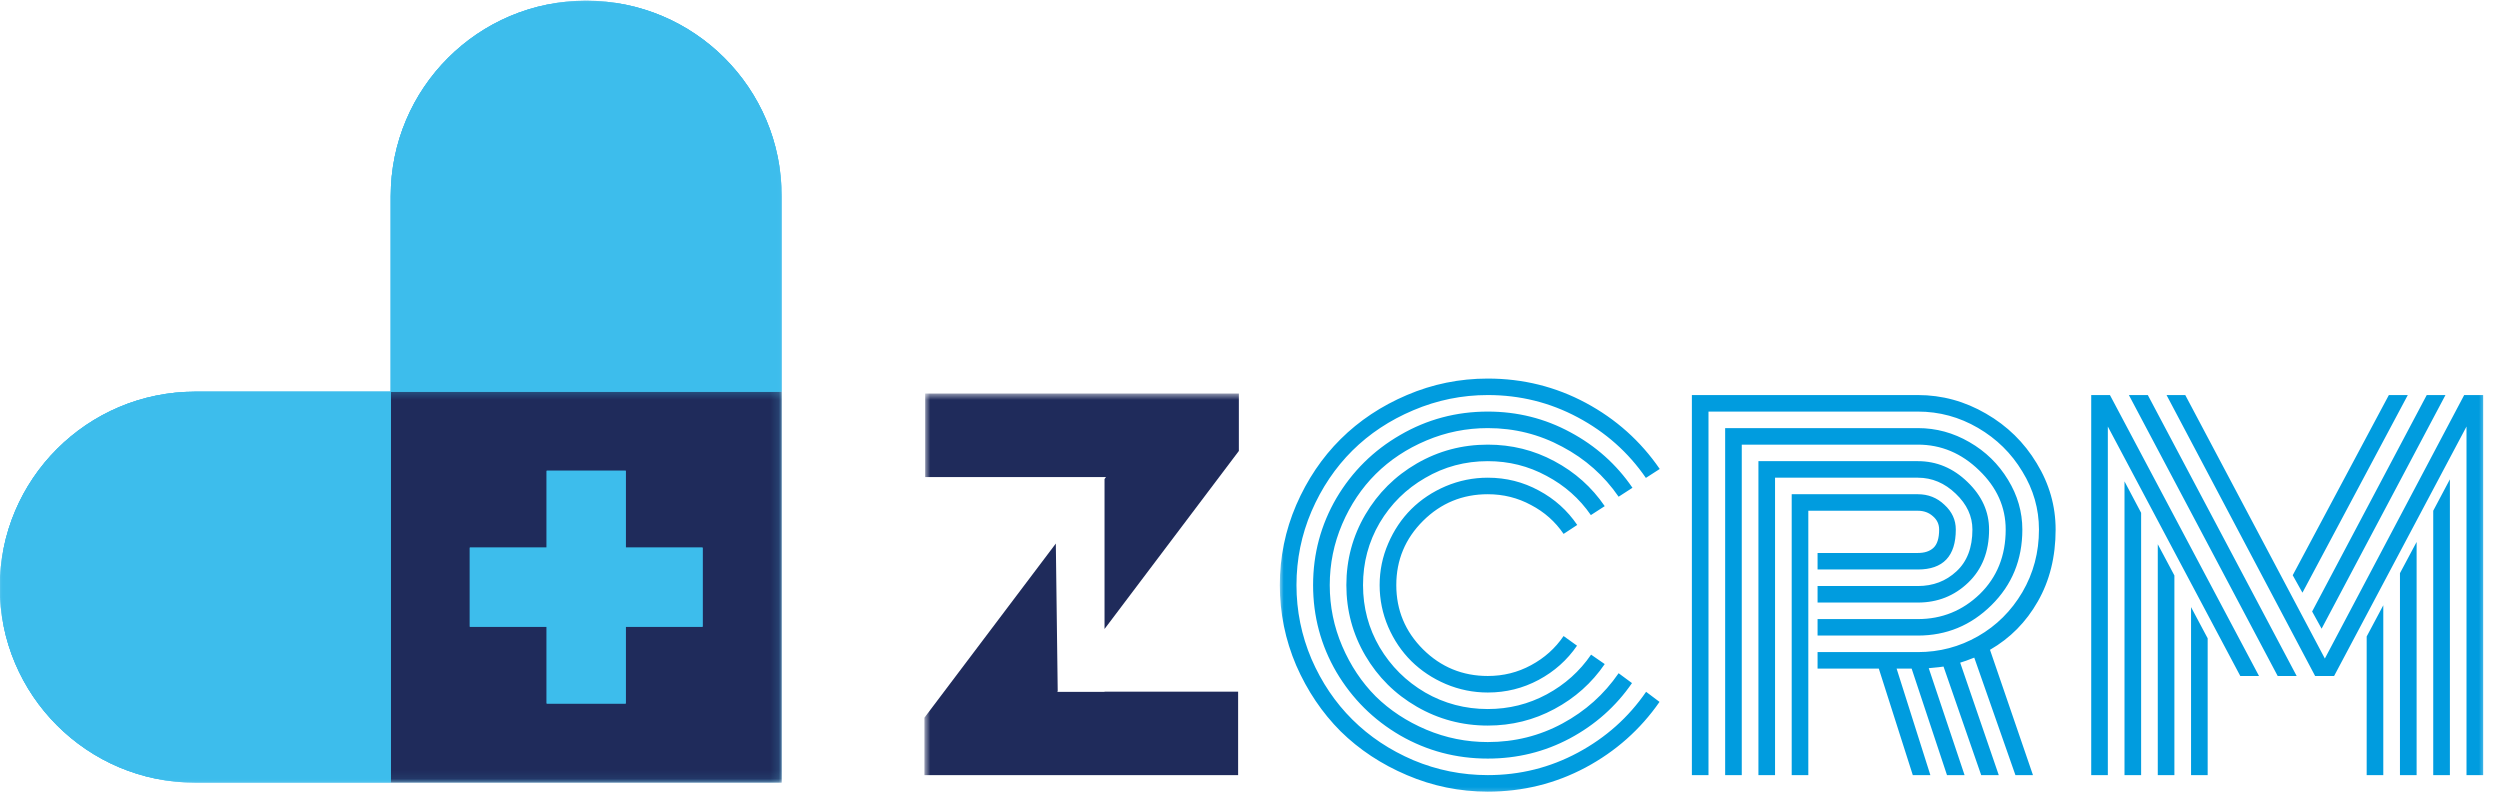 <svg width="297" height="96" viewBox="0 0 297 96" fill="none" xmlns="http://www.w3.org/2000/svg">
<g clip-path="url(#clip0_41_74)">
<mask id="mask0_41_74" style="mask-type:luminance" maskUnits="userSpaceOnUse" x="-1" y="0" width="94" height="93">
<path d="M-0.031 92.916L-0.031 0.083L92.865 0.083L92.865 92.916L-0.031 92.916Z" fill="white"/>
</mask>
<g mask="url(#mask0_41_74)">
<path d="M-0.031 69.755C-0.031 56.927 10.37 46.531 23.193 46.531L46.417 46.531L46.417 23.307C46.417 10.479 56.818 0.083 69.641 0.083C82.469 0.083 92.865 10.479 92.865 23.307L92.865 92.979L23.193 92.979C10.37 92.979 -0.031 82.578 -0.031 69.755Z" fill="#3DBDEC"/>
</g>
<mask id="mask1_41_74" style="mask-type:luminance" maskUnits="userSpaceOnUse" x="45" y="46" width="48" height="47">
<path d="M45.25 92.916L45.25 46.25L92.865 46.25L92.865 92.916L45.25 92.916Z" fill="white"/>
</mask>
<g mask="url(#mask1_41_74)">
<path d="M46.417 46.531L46.417 92.979L92.865 92.979L92.865 46.531L46.417 46.531Z" fill="#1F2B5B"/>
</g>
<mask id="mask2_41_74" style="mask-type:luminance" maskUnits="userSpaceOnUse" x="-1" y="0" width="94" height="93">
<path d="M-0.031 92.916L-0.031 0.083L92.865 0.083L92.865 92.916L-0.031 92.916Z" fill="white"/>
</mask>
<g mask="url(#mask2_41_74)">
<path d="M23.193 92.979L46.417 92.979L46.417 46.531L23.193 46.531C10.37 46.531 -0.031 56.927 -0.031 69.755C-0.031 82.578 10.37 92.979 23.193 92.979ZM69.641 0.083C82.469 0.083 92.865 10.479 92.865 23.307L92.865 46.531L46.417 46.531L46.417 23.307C46.417 10.479 56.818 0.083 69.641 0.083ZM64.943 83.583L64.943 74.453L55.812 74.453L55.812 65.057L64.943 65.057L64.943 55.927L74.338 55.927L74.338 65.057L83.469 65.057L83.469 74.453L74.338 74.453L74.338 83.583L64.943 83.583Z" fill="#3DBDEC"/>
</g>
<mask id="mask3_41_74" style="mask-type:luminance" maskUnits="userSpaceOnUse" x="-1" y="0" width="94" height="93">
<path d="M-0.031 92.916L-0.031 0.083L92.865 0.083L92.865 92.916L-0.031 92.916Z" fill="white"/>
</mask>
<g mask="url(#mask3_41_74)">
<path d="M23.193 92.979L46.417 92.979L46.417 46.531L23.193 46.531C10.37 46.531 -0.031 56.927 -0.031 69.755C-0.031 82.578 10.37 92.979 23.193 92.979ZM69.641 0.083C82.469 0.083 92.865 10.479 92.865 23.307L92.865 46.531L46.417 46.531L46.417 23.307C46.417 10.479 56.818 0.083 69.641 0.083ZM64.943 83.583L64.943 74.453L55.812 74.453L55.812 65.057L64.943 65.057L64.943 55.927L74.338 55.927L74.338 65.057L83.469 65.057L83.469 74.453L74.338 74.453L74.338 83.583L64.943 83.583Z" fill="#3DBDEC"/>
</g>
<mask id="mask4_41_74" style="mask-type:luminance" maskUnits="userSpaceOnUse" x="152" y="44" width="144" height="51">
<path d="M152 44H295.5V94.667H152V44Z" fill="white"/>
</mask>
<g mask="url(#mask4_41_74)">
<path d="M187.375 62.364L185.755 63.427C184.766 61.974 183.479 60.828 181.885 59.995C180.312 59.141 178.599 58.714 176.75 58.714C173.75 58.714 171.187 59.766 169.062 61.875C166.943 63.984 165.88 66.531 165.88 69.51C165.88 72.49 166.943 75.036 169.062 77.146C171.187 79.25 173.75 80.307 176.75 80.307C178.599 80.307 180.312 79.88 181.885 79.026C183.479 78.172 184.766 77.016 185.755 75.562L187.349 76.708C186.177 78.417 184.656 79.771 182.792 80.771C180.922 81.771 178.911 82.271 176.75 82.271C175.01 82.271 173.349 81.932 171.755 81.26C170.182 80.588 168.818 79.677 167.661 78.536C166.51 77.391 165.594 76.036 164.917 74.474C164.24 72.891 163.901 71.234 163.901 69.51C163.901 67.781 164.24 66.135 164.917 64.573C165.594 62.995 166.51 61.63 167.661 60.484C168.818 59.339 170.182 58.432 171.755 57.76C173.349 57.089 175.01 56.75 176.75 56.75C178.927 56.75 180.953 57.26 182.818 58.276C184.687 59.276 186.203 60.641 187.375 62.364ZM190.641 60.13L188.995 61.193C187.641 59.229 185.885 57.677 183.724 56.531C181.583 55.37 179.26 54.786 176.75 54.786C174.062 54.786 171.578 55.448 169.312 56.776C167.042 58.083 165.24 59.864 163.901 62.12C162.583 64.375 161.927 66.838 161.927 69.51C161.927 72.182 162.583 74.646 163.901 76.896C165.24 79.151 167.042 80.943 169.312 82.271C171.578 83.578 174.062 84.234 176.75 84.234C179.26 84.234 181.594 83.651 183.75 82.49C185.911 81.323 187.667 79.75 189.021 77.771L190.641 78.891C189.104 81.141 187.109 82.922 184.656 84.234C182.224 85.542 179.589 86.198 176.75 86.198C173.714 86.198 170.901 85.448 168.323 83.958C165.74 82.469 163.703 80.443 162.198 77.88C160.698 75.318 159.948 72.526 159.948 69.51C159.948 66.495 160.698 63.703 162.198 61.141C163.703 58.578 165.74 56.552 168.323 55.057C170.901 53.568 173.714 52.823 176.75 52.823C179.589 52.823 182.224 53.479 184.656 54.786C187.109 56.094 189.104 57.875 190.641 60.13ZM193.937 57.948L192.292 59.01C190.568 56.505 188.339 54.521 185.594 53.068C182.865 51.599 179.917 50.859 176.75 50.859C174.208 50.859 171.771 51.349 169.448 52.333C167.125 53.312 165.12 54.641 163.437 56.312C161.771 57.969 160.443 59.948 159.453 62.255C158.464 64.568 157.974 66.984 157.974 69.51C157.974 72.036 158.464 74.453 159.453 76.76C160.443 79.068 161.771 81.062 163.437 82.734C165.12 84.385 167.125 85.703 169.448 86.687C171.771 87.667 174.208 88.156 176.75 88.156C179.937 88.156 182.891 87.422 185.62 85.948C188.344 84.479 190.568 82.49 192.292 79.979L193.88 81.151C191.979 83.917 189.516 86.104 186.495 87.724C183.495 89.323 180.245 90.12 176.75 90.12C173 90.12 169.531 89.203 166.344 87.37C163.161 85.516 160.635 83.005 158.766 79.844C156.922 76.682 155.995 73.234 155.995 69.51C155.995 65.781 156.922 62.339 158.766 59.177C160.635 56.016 163.161 53.516 166.344 51.677C169.531 49.823 173 48.896 176.75 48.896C180.266 48.896 183.531 49.714 186.552 51.349C189.573 52.969 192.036 55.167 193.937 57.948ZM197.177 55.714L195.531 56.776C193.443 53.739 190.745 51.344 187.432 49.578C184.135 47.818 180.578 46.932 176.75 46.932C173.677 46.932 170.729 47.536 167.911 48.734C165.109 49.917 162.693 51.516 160.661 53.531C158.63 55.552 157.01 57.958 155.802 60.755C154.615 63.536 154.021 66.458 154.021 69.51C154.021 72.562 154.615 75.49 155.802 78.286C157.01 81.068 158.63 83.469 160.661 85.484C162.693 87.505 165.109 89.115 167.911 90.312C170.729 91.495 173.677 92.083 176.75 92.083C180.578 92.083 184.146 91.193 187.458 89.411C190.771 87.63 193.469 85.224 195.557 82.187L197.151 83.385C194.88 86.656 191.953 89.26 188.365 91.182C184.776 93.094 180.906 94.047 176.75 94.047C173.401 94.047 170.198 93.391 167.141 92.083C164.104 90.792 161.479 89.057 159.26 86.875C157.068 84.677 155.307 82.068 153.99 79.052C152.693 76.016 152.042 72.833 152.042 69.51C152.042 66.182 152.693 63.01 153.99 59.995C155.307 56.958 157.068 54.349 159.26 52.172C161.479 49.969 164.104 48.224 167.141 46.932C170.198 45.625 173.401 44.974 176.75 44.974C180.922 44.974 184.802 45.937 188.391 47.859C191.979 49.786 194.906 52.406 197.177 55.714ZM215.927 69.62H227.844C229.656 69.62 231.182 69.036 232.427 67.875C233.693 66.708 234.323 65.057 234.323 62.911C234.323 61.328 233.667 59.911 232.349 58.656C231.031 57.385 229.526 56.75 227.844 56.75H210.875V92.083H208.901V54.786H227.844C230.078 54.786 232.047 55.614 233.745 57.266C235.448 58.906 236.302 60.786 236.302 62.911C236.302 65.531 235.474 67.63 233.828 69.208C232.182 70.792 230.187 71.583 227.844 71.583H215.927V69.62ZM215.927 73.547H227.844C230.698 73.547 233.151 72.552 235.203 70.573C237.25 68.573 238.276 66.021 238.276 62.911C238.276 60.239 237.224 57.896 235.12 55.875C233.031 53.844 230.609 52.823 227.844 52.823H206.922V92.083H204.948V50.859H227.844C230.021 50.859 232.062 51.417 233.969 52.526C235.891 53.63 237.417 55.125 238.552 56.995C239.687 58.849 240.255 60.823 240.255 62.911C240.255 66.495 239.026 69.49 236.573 71.906C234.141 74.307 231.229 75.505 227.844 75.505H215.927V73.547ZM215.927 77.469H227.844C230.406 77.469 232.786 76.844 234.984 75.588C237.177 74.333 238.937 72.588 240.255 70.354C241.573 68.099 242.229 65.62 242.229 62.911C242.229 60.458 241.573 58.156 240.255 56.016C238.953 53.849 237.198 52.125 234.984 50.833C232.766 49.542 230.391 48.896 227.844 48.896H202.969V92.083H200.995V46.932H227.844C230.719 46.932 233.417 47.672 235.943 49.141C238.469 50.599 240.474 52.562 241.958 55.031C243.458 57.484 244.208 60.114 244.208 62.911C244.208 66.146 243.5 68.99 242.094 71.448C240.703 73.901 238.807 75.818 236.411 77.198L241.516 92.083H239.432L234.542 78.125C233.812 78.417 233.255 78.615 232.87 78.724L237.453 92.083H235.365L230.891 79.187C230.729 79.224 230.141 79.286 229.135 79.38L233.391 92.083H231.302L227.104 79.432H225.318L229.328 92.083H227.24L223.203 79.432H215.927V77.469ZM214.828 92.083H212.854V58.714H227.844C229.068 58.714 230.125 59.13 231 59.969C231.896 60.786 232.349 61.766 232.349 62.911C232.349 66.073 230.844 67.656 227.844 67.656H215.927V65.693H227.844C228.63 65.693 229.245 65.495 229.682 65.094C230.141 64.677 230.37 63.948 230.37 62.911C230.37 62.276 230.125 61.75 229.63 61.328C229.151 60.896 228.557 60.677 227.844 60.677H214.828V92.083ZM281.161 75.615L283.135 71.906V92.083H281.161V75.615ZM285.115 68.094L287.094 64.385V92.083H285.115V68.094ZM289.068 60.677L291.047 56.943V92.083H289.068V60.677ZM275.807 74.687L274.682 72.646L288.297 46.932H290.521L275.807 74.687ZM273.531 70.411L272.375 68.338L283.797 46.932H286.047L273.531 70.411ZM260.297 72.125L262.271 75.833V92.083H260.297V72.125ZM256.344 64.656L258.318 68.365V92.083H256.344V64.656ZM252.391 57.187L254.365 60.922V92.083H252.391V57.187ZM268.37 80.307H266.146L250.411 50.672V92.083H248.437V46.932H250.661L268.37 80.307ZM272.844 80.307H270.589L252.911 46.932H255.161L272.844 80.307ZM293.021 50.672L277.292 80.307H275.036L257.385 46.932H259.609L276.193 78.234L292.745 46.932H295V92.083H293.021V50.672Z" fill="#009CDF"/>
</g>
<mask id="mask5_41_74" style="mask-type:luminance" maskUnits="userSpaceOnUse" x="109" y="46" width="39" height="48">
<path d="M109.818 46.666H148V93.333H109.818V46.666Z" fill="white"/>
</mask>
<g mask="url(#mask5_41_74)">
<path d="M125.656 82.088L125.599 82.167H125.661V82.193H131.219V82.167H147.089V92.083H109.818V85.266L125.432 64.573L125.656 82.088ZM147.177 53.573L131.219 74.724V56.906L131.396 56.672H109.911V46.755H147.177V53.573Z" fill="#1F2B5B"/>
</g>
</g>
<defs>
<clipPath id="clip0_41_74">
<rect width="297" height="96" fill="white"/>
</clipPath>
</defs>
</svg>
